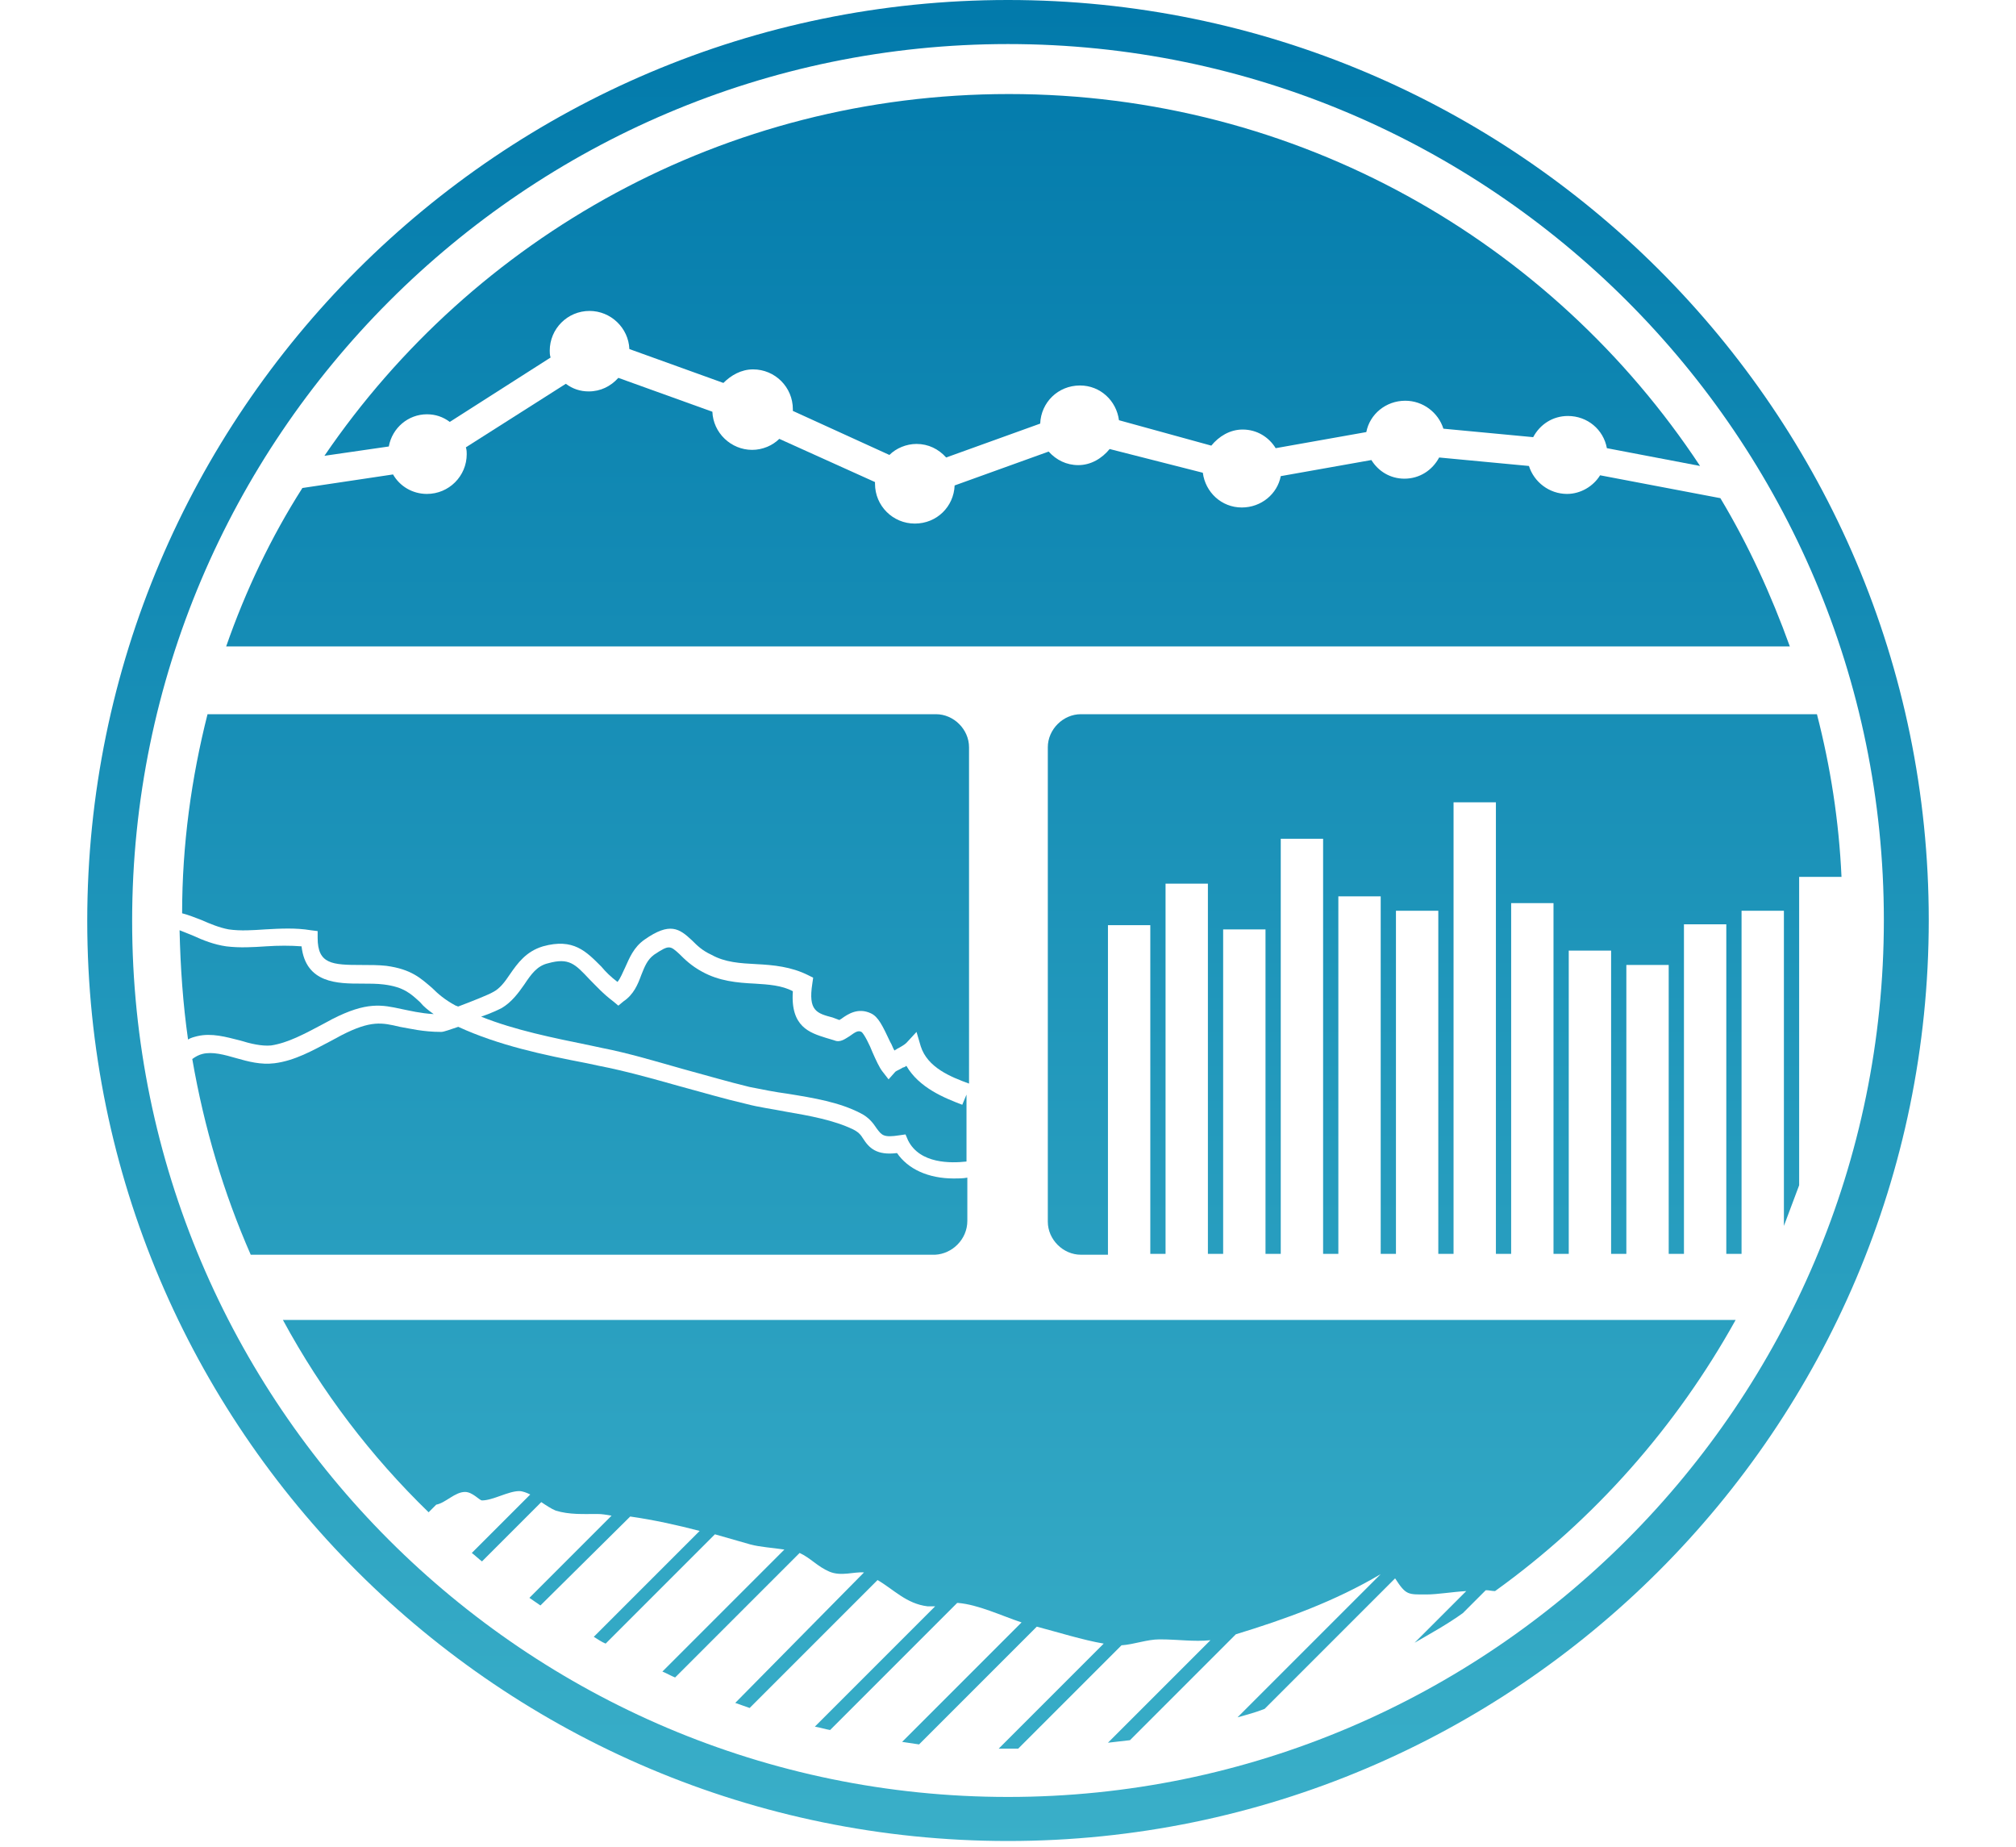 <?xml version="1.0" encoding="utf-8"?>
<!-- Generator: Adobe Illustrator 20.1.0, SVG Export Plug-In . SVG Version: 6.00 Build 0)  -->
<svg version="1.1" id="Layer_1" xmlns="http://www.w3.org/2000/svg" xmlns:xlink="http://www.w3.org/1999/xlink" x="0px" y="0px"
	 width="238px" height="218px" viewBox="0 0 238 218" enable-background="new 0 0 238 218" xml:space="preserve">
<g>
	
		<linearGradient id="SVGID_1_" gradientUnits="userSpaceOnUse" x1="119" y1="-2" x2="119" y2="227.002" gradientTransform="matrix(1 0 0 -1 0 220)">
		<stop  offset="0" style="stop-color:#3BB0C9"/>
		<stop  offset="1" style="stop-color:#0078AA"/>
	</linearGradient>
	<path fill="url(#SVGID_1_)" d="M119,0C59.1,0,10.3,48.7,10.3,108.7S59.1,217.3,119,217.3s108.7-48.7,108.7-108.7S178.9,0,119,0z
		 M119,212.1c-57,0-103.4-46.4-103.4-103.4S62,5.2,119,5.2s103.4,46.4,103.4,103.4S176,212.1,119,212.1z"/>
	
		<linearGradient id="SVGID_2_" gradientUnits="userSpaceOnUse" x1="170.55" y1="-2" x2="170.55" y2="227.002" gradientTransform="matrix(1 0 0 -1 0 220)">
		<stop  offset="0" style="stop-color:#3BB0C9"/>
		<stop  offset="1" style="stop-color:#0078AA"/>
	</linearGradient>
	<path fill="url(#SVGID_2_)" d="M127.6,84.3c-2.1,0-3.9,1.8-3.9,3.9v56c0,2.1,1.8,3.9,3.9,3.9h3.2v-38.9h5V148h1.8v-43.7h5V148h1.8
		v-38.3h5V148h1.8V99h5v49h1.8v-42.2h5V148h1.8v-40.5h5V148h1.8V94.7h5V148h1.8v-41.4h5V148h1.8v-35.8h5V148h1.8v-34.1h5V148h1.8
		v-38.9h5V148h1.8v-40.5h5v37.2l1.8-4.8v-36.4h5c-0.3-6.6-1.3-13-2.9-19.2L127.6,84.3L127.6,84.3z"/>
	
		<linearGradient id="SVGID_3_" gradientUnits="userSpaceOnUse" x1="119.15" y1="-2" x2="119.15" y2="227.002" gradientTransform="matrix(1 0 0 -1 0 220)">
		<stop  offset="0" style="stop-color:#3BB0C9"/>
		<stop  offset="1" style="stop-color:#0078AA"/>
	</linearGradient>
	<path fill="url(#SVGID_3_)" d="M50.6,178.5l0.9-0.9c1.1-0.2,2.2-1.5,3.4-1.5c0.9,0,1.7,1,2,1c1.3,0,3.1-1.1,4.4-1.1
		c0.4,0,0.9,0.2,1.3,0.4l-6.9,6.9c0.4,0.3,0.8,0.7,1.2,1l7-7c0.6,0.4,1.2,0.8,1.7,1c1.6,0.5,3.3,0.4,4.9,0.4c0.6,0,1.1,0.1,1.7,0.2
		l-9.7,9.7c0.4,0.3,0.9,0.6,1.3,0.9L74.4,179c2.8,0.4,5.5,1,8.2,1.7l-12.5,12.5c0.5,0.3,0.9,0.6,1.4,0.8l12.9-12.9l4.2,1.2
		c1.1,0.3,2.7,0.4,4,0.6l-14.4,14.4c0.5,0.2,1,0.5,1.5,0.7l14.7-14.7c1.3,0.6,2.1,1.6,3.5,2.2c1.4,0.6,2.9,0,4.1,0.1L86.8,201
		c0.6,0.2,1.1,0.4,1.7,0.6l15.1-15.1c1.9,1.1,3.4,2.8,5.9,3.1h0.9l-14.2,14.2c0.6,0.1,1.2,0.3,1.8,0.4l15-15h0.1
		c2.4,0.2,5.1,1.5,7.5,2.3l-14.1,14.1c0.7,0.1,1.3,0.2,2,0.3l13.9-13.9c2.3,0.6,5.5,1.6,7.9,2l-12.4,12.4h2.3l12.2-12.2
		c1.5-0.1,3-0.7,4.5-0.7c2.2,0,4,0.3,6,0.1l-12.1,12.1c0.9-0.1,1.7-0.2,2.6-0.3l12.5-12.5c5.9-1.8,11.7-3.9,17.1-7.1l-16.9,16.9
		c1.1-0.3,2.2-0.6,3.2-1l15.4-15.4c1.3,2,1.5,1.9,3.7,1.9c1.3,0,3-0.3,4.7-0.4l-6.1,6.1c1.9-1.1,3.9-2.2,5.7-3.5l2.7-2.7h0.1
		c0.3,0,0.6,0.1,1,0.1c11.7-8.4,21.4-19.4,28.4-32H33.4C38,164.3,43.8,171.9,50.6,178.5L50.6,178.5z"/>
	
		<linearGradient id="SVGID_4_" gradientUnits="userSpaceOnUse" x1="68.45" y1="-2" x2="68.45" y2="227.002" gradientTransform="matrix(1 0 0 -1 0 220)">
		<stop  offset="0" style="stop-color:#3BB0C9"/>
		<stop  offset="1" style="stop-color:#0078AA"/>
	</linearGradient>
	<path fill="url(#SVGID_4_)" d="M114.2,144.1V139c-0.5,0.1-1.1,0.1-1.6,0.1c-3,0-5.4-1.1-6.7-3c-2.4,0.3-3.3-0.6-4-1.7
		c-0.3-0.5-0.6-0.8-1.2-1.1c-2.3-1.1-5.1-1.6-8-2.1c-1.5-0.3-3.1-0.5-4.6-0.9c-2.6-0.6-5.3-1.4-7.9-2.1c-3.2-0.9-6.4-1.8-9.5-2.4
		l-1.4-0.3c-5.2-1-10.4-2.1-15.2-4.3c-0.9,0.3-1.7,0.6-2,0.6c-2.2,0-3.7-0.4-4.9-0.6c-2.1-0.5-3.4-0.8-6.9,1l-1.3,0.7
		c-2.1,1.1-4.2,2.3-6.6,2.6c-1.6,0.2-3.1-0.2-4.5-0.6s-2.8-0.8-4-0.5c-0.4,0.1-0.8,0.3-1.2,0.6c1.4,8.1,3.7,15.8,6.9,23.1h80.8
		C112.4,148,114.2,146.3,114.2,144.1L114.2,144.1z"/>
	
		<linearGradient id="SVGID_5_" gradientUnits="userSpaceOnUse" x1="36.2" y1="-2" x2="36.2" y2="227.002" gradientTransform="matrix(1 0 0 -1 0 220)">
		<stop  offset="0" style="stop-color:#3BB0C9"/>
		<stop  offset="1" style="stop-color:#0078AA"/>
	</linearGradient>
	<path fill="url(#SVGID_5_)" d="M28.3,122.8c1.3,0.4,2.6,0.7,3.7,0.6c2-0.3,4-1.4,5.9-2.4l1.3-0.7c4.1-2.1,5.9-1.7,8.2-1.2
		c1,0.2,2.2,0.5,3.8,0.6c-0.7-0.5-1.2-0.9-1.6-1.4c-1.1-1-1.9-1.8-4.3-2.1c-0.8-0.1-1.7-0.1-2.6-0.1c-2.8,0-6.6,0-7.1-4.4
		c-1.3-0.1-2.7-0.1-4.2,0s-3.1,0.2-4.7,0c-1.4-0.2-2.7-0.7-4-1.3l-1.5-0.6c0.1,4.4,0.4,8.7,1,12.9c0.3-0.2,0.7-0.3,1.1-0.4
		C25,121.9,26.7,122.4,28.3,122.8z"/>
	
		<linearGradient id="SVGID_6_" gradientUnits="userSpaceOnUse" x1="85.45" y1="-2" x2="85.45" y2="227.002" gradientTransform="matrix(1 0 0 -1 0 220)">
		<stop  offset="0" style="stop-color:#3BB0C9"/>
		<stop  offset="1" style="stop-color:#0078AA"/>
	</linearGradient>
	<path fill="url(#SVGID_6_)" d="M89.1,116.1c-2.1-0.1-4.2-0.3-6.2-1.4c-1.3-0.7-2.1-1.5-2.7-2.1c-1.1-1-1.2-1.1-3,0.1
		c-0.8,0.6-1.1,1.4-1.5,2.4c-0.4,1.1-0.9,2.3-2.1,3.1l-0.6,0.5l-0.6-0.5c-1.2-0.9-2-1.8-2.8-2.6c-1.7-1.8-2.4-2.6-4.9-1.9
		c-1.3,0.3-2,1.3-2.8,2.5c-0.7,1-1.5,2.1-2.7,2.8c-0.2,0.1-1.2,0.6-2.4,1c4,1.6,8.5,2.5,12.9,3.4l1.4,0.3c3.1,0.6,6.4,1.6,9.6,2.5
		c2.6,0.7,5.3,1.5,7.8,2.1c1.5,0.3,3,0.6,4.5,0.8c3.1,0.5,6.1,1,8.6,2.3c1,0.5,1.5,1.2,1.9,1.8c0.6,0.8,0.8,1.1,2.7,0.8l0.7-0.1
		l0.3,0.7c1.4,2.8,5.1,2.7,6.9,2.5v-7.9l-0.5,1.2c-2.1-0.8-5.1-2-6.6-4.6c-0.1,0.1-0.3,0.2-0.4,0.2c-0.3,0.2-0.8,0.4-0.9,0.5
		l-0.8,0.9l-0.7-0.9c-0.4-0.5-0.8-1.4-1.2-2.3c-0.3-0.8-1-2.2-1.3-2.4c-0.4-0.2-0.7,0-1.4,0.5c-0.5,0.3-1.1,0.8-1.8,0.5
		c-0.3-0.1-0.7-0.2-1-0.3c-1.9-0.6-4.2-1.3-3.9-5.5C92.3,116.3,90.7,116.2,89.1,116.1z"/>
	
		<linearGradient id="SVGID_7_" gradientUnits="userSpaceOnUse" x1="67.95" y1="-2" x2="67.95" y2="227.002" gradientTransform="matrix(1 0 0 -1 0 220)">
		<stop  offset="0" style="stop-color:#3BB0C9"/>
		<stop  offset="1" style="stop-color:#0078AA"/>
	</linearGradient>
	<path fill="url(#SVGID_7_)" d="M27,109.7c1.4,0.2,2.8,0.1,4.3,0c1.8-0.1,3.6-0.2,5.4,0.1l0.8,0.1v0.8c0,3.1,1.7,3.2,5.2,3.2
		c1,0,2,0,2.9,0.1c3,0.4,4.1,1.5,5.4,2.6c0.7,0.7,1.5,1.4,2.8,2.1c0.1,0,0.2,0.1,0.3,0.1c1.6-0.6,3.6-1.4,4.1-1.7
		c0.8-0.4,1.4-1.2,2-2.1c0.9-1.3,1.9-2.7,3.9-3.3c3.6-1,5.1,0.6,6.9,2.4c0.5,0.6,1.1,1.2,1.9,1.8c0.4-0.5,0.6-1.1,0.9-1.7
		c0.5-1.1,1-2.4,2.3-3.3c3-2.1,4.1-1.3,5.6,0.1c0.6,0.6,1.2,1.2,2.3,1.7c1.6,0.9,3.4,1,5.3,1.1c2,0.1,4.1,0.3,6.1,1.3l0.6,0.3
		l-0.1,0.7c-0.5,3.2,0.5,3.5,2.4,4c0.3,0.1,0.5,0.2,0.8,0.3c0.1-0.1,0.2-0.1,0.3-0.2c0.7-0.5,1.9-1.3,3.4-0.6
		c0.9,0.4,1.4,1.5,2.3,3.4c0.2,0.3,0.3,0.7,0.5,1c0.1-0.1,0.2-0.1,0.3-0.2c0.4-0.2,0.9-0.5,1.1-0.7l1.2-1.3l0.5,1.7
		c0.8,2.5,3.5,3.6,5.7,4.4V88.2c0-2.1-1.8-3.9-3.9-3.9h-86c-1.9,7.5-3,15.4-3,23.5c0.8,0.2,1.5,0.5,2.3,0.8
		C24.7,109,25.9,109.5,27,109.7L27,109.7z"/>
	
		<linearGradient id="SVGID_8_" gradientUnits="userSpaceOnUse" x1="119.5" y1="-2" x2="119.5" y2="227.002" gradientTransform="matrix(1 0 0 -1 0 220)">
		<stop  offset="0" style="stop-color:#3BB0C9"/>
		<stop  offset="1" style="stop-color:#0078AA"/>
	</linearGradient>
	<path fill="url(#SVGID_8_)" d="M50.4,48.9c1,0,1.9,0.3,2.7,0.9L65,42.2c-0.1-0.3-0.1-0.6-0.1-0.8c0-2.6,2.1-4.7,4.7-4.7
		c2.5,0,4.6,2,4.7,4.5l11.1,4c0.9-0.9,2.1-1.6,3.5-1.6c2.6,0,4.7,2.1,4.7,4.7v0.2l11.4,5.2c0.8-0.8,2-1.3,3.2-1.3
		c1.4,0,2.6,0.6,3.5,1.6l11.1-4c0.1-2.5,2.1-4.5,4.7-4.5c2.4,0,4.3,1.8,4.6,4.1l10.9,3c0.9-1.1,2.2-1.9,3.7-1.9
		c1.7,0,3.1,0.9,3.9,2.2l10.7-1.9c0.4-2.1,2.3-3.7,4.6-3.7c2.1,0,3.9,1.4,4.5,3.3l10.6,1c0.8-1.5,2.3-2.5,4.1-2.5
		c2.3,0,4.2,1.6,4.6,3.8l11,2.1c-17.5-26.5-47.5-43.9-81.6-43.9c-33.6,0-63.2,16.9-80.8,42.7l7.6-1.1C46.3,50.5,48.2,48.9,50.4,48.9
		z"/>
	
		<linearGradient id="SVGID_9_" gradientUnits="userSpaceOnUse" x1="119" y1="-2" x2="119" y2="227.002" gradientTransform="matrix(1 0 0 -1 0 220)">
		<stop  offset="0" style="stop-color:#3BB0C9"/>
		<stop  offset="1" style="stop-color:#0078AA"/>
	</linearGradient>
	<path fill="url(#SVGID_9_)" d="M203.1,58.8l-14.2-2.7c-0.8,1.3-2.3,2.2-3.9,2.2c-2.1,0-3.9-1.4-4.5-3.3l-10.6-1
		c-0.8,1.5-2.3,2.5-4.1,2.5c-1.7,0-3.1-0.9-3.9-2.2l-10.7,1.9c-0.4,2.1-2.3,3.7-4.6,3.7c-2.4,0-4.3-1.8-4.6-4.1L131,53
		c-0.9,1.1-2.2,1.9-3.7,1.9c-1.4,0-2.6-0.6-3.5-1.6l-11.1,4c-0.1,2.5-2.1,4.5-4.7,4.5s-4.7-2.1-4.7-4.7v-0.2L92,51.8
		c-0.8,0.8-2,1.3-3.2,1.3c-2.5,0-4.6-2-4.7-4.5l-11.1-4c-0.9,1-2.1,1.6-3.5,1.6c-1,0-1.9-0.3-2.7-0.9L55,52.8
		c0.1,0.3,0.1,0.6,0.1,0.8c0,2.6-2.1,4.7-4.7,4.7c-1.7,0-3.2-0.9-4-2.3l-10.7,1.6c-3.7,5.8-6.7,12.1-9,18.7h184.6
		C209.1,70.2,206.4,64.3,203.1,58.8z"/>
</g>
</svg>
